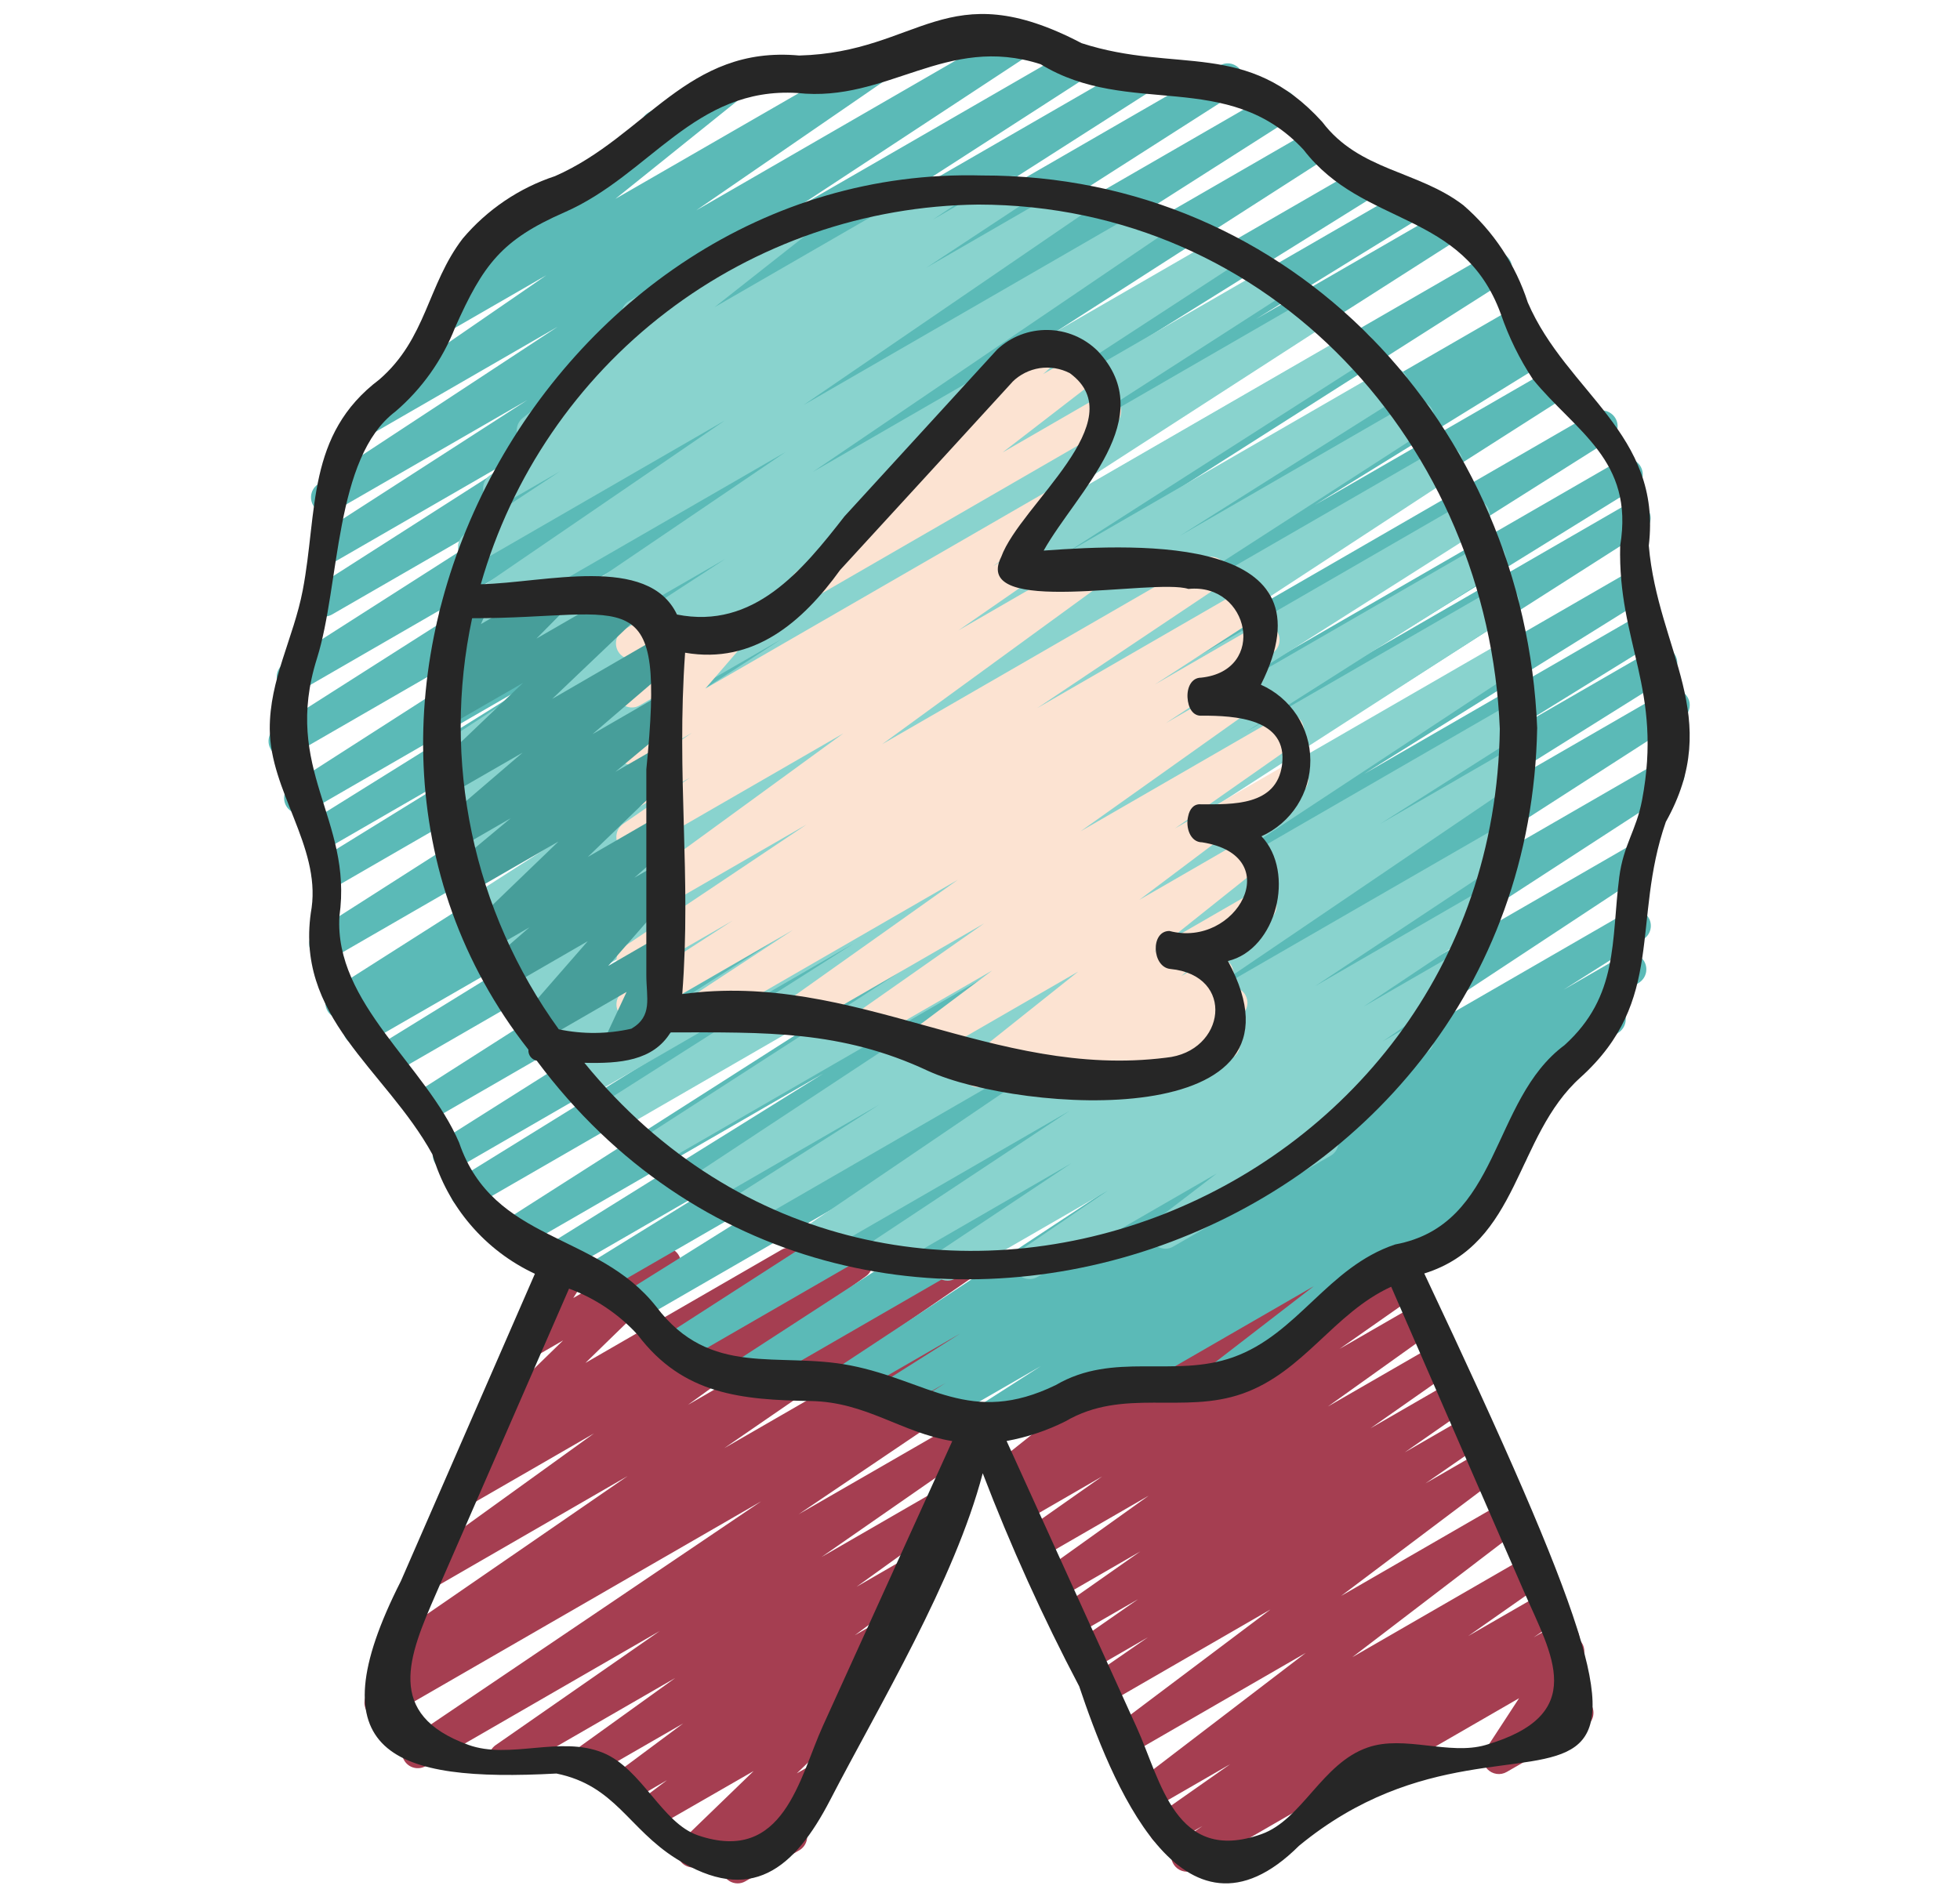 <svg width="33" height="32" viewBox="0 0 33 32" fill="none" xmlns="http://www.w3.org/2000/svg">
    <path d="M23.293 29.876C23.234 29.876 23.177 29.857 23.13 29.821C23.084 29.785 23.05 29.735 23.035 29.679C23.02 29.622 23.024 29.562 23.046 29.508C23.069 29.453 23.108 29.408 23.159 29.379L26.276 27.58C26.327 27.55 26.388 27.538 26.447 27.547C26.506 27.555 26.561 27.584 26.602 27.627C26.644 27.671 26.669 27.727 26.674 27.787C26.68 27.846 26.665 27.906 26.632 27.956L26.068 28.821L26.43 28.612C26.491 28.577 26.564 28.568 26.632 28.586C26.7 28.605 26.758 28.649 26.793 28.71C26.828 28.771 26.838 28.844 26.82 28.912C26.802 28.98 26.758 29.038 26.697 29.074L25.369 29.84C25.317 29.87 25.256 29.882 25.197 29.873C25.138 29.864 25.083 29.836 25.042 29.793C25.001 29.749 24.975 29.693 24.97 29.633C24.964 29.573 24.979 29.514 25.012 29.463L25.576 28.599L23.426 29.84C23.385 29.864 23.339 29.876 23.293 29.876Z" fill="#A53E51"/>
    <path d="M19.984 31.52C19.927 31.52 19.872 31.502 19.826 31.468C19.781 31.434 19.747 31.386 19.73 31.332C19.713 31.278 19.714 31.22 19.733 31.166C19.752 31.112 19.787 31.066 19.834 31.034L20.247 30.75L19.745 31.04C19.685 31.073 19.615 31.083 19.549 31.066C19.483 31.05 19.425 31.009 19.388 30.951C19.352 30.893 19.338 30.824 19.351 30.757C19.364 30.69 19.403 30.63 19.458 30.59L20.713 29.709L19.466 30.429C19.408 30.462 19.339 30.472 19.273 30.457C19.208 30.441 19.151 30.401 19.113 30.345C19.076 30.289 19.061 30.221 19.072 30.154C19.083 30.088 19.118 30.028 19.171 29.987L21.984 27.836L19.056 29.526C18.997 29.559 18.928 29.57 18.862 29.554C18.796 29.538 18.739 29.498 18.701 29.442C18.664 29.385 18.649 29.317 18.661 29.25C18.672 29.183 18.708 29.123 18.762 29.082L21.391 27.104L18.671 28.675C18.611 28.709 18.54 28.72 18.473 28.703C18.406 28.687 18.348 28.645 18.311 28.587C18.274 28.529 18.261 28.458 18.275 28.391C18.289 28.323 18.328 28.264 18.385 28.224L19.327 27.573L18.409 28.103C18.349 28.135 18.28 28.143 18.215 28.127C18.149 28.11 18.093 28.069 18.057 28.012C18.02 27.954 18.007 27.886 18.02 27.82C18.032 27.753 18.069 27.694 18.123 27.654L19.161 26.932L18.144 27.518C18.084 27.552 18.014 27.562 17.948 27.545C17.881 27.529 17.824 27.488 17.787 27.43C17.75 27.372 17.737 27.303 17.75 27.236C17.763 27.169 17.802 27.109 17.857 27.069L19.199 26.127L17.862 26.899C17.803 26.933 17.732 26.944 17.665 26.928C17.598 26.912 17.54 26.871 17.503 26.813C17.466 26.755 17.452 26.685 17.465 26.618C17.479 26.55 17.517 26.49 17.574 26.451L19.34 25.188L17.554 26.219C17.494 26.254 17.424 26.264 17.357 26.248C17.29 26.232 17.232 26.191 17.195 26.133C17.157 26.075 17.144 26.004 17.158 25.937C17.171 25.869 17.21 25.809 17.267 25.77L18.558 24.863L17.275 25.605C17.215 25.64 17.144 25.65 17.077 25.633C17.01 25.616 16.952 25.575 16.915 25.516C16.878 25.458 16.866 25.387 16.88 25.32C16.894 25.252 16.934 25.192 16.991 25.154L17.216 25L17.045 25.099C16.987 25.132 16.918 25.142 16.853 25.127C16.788 25.112 16.73 25.073 16.692 25.017C16.655 24.962 16.639 24.894 16.649 24.828C16.659 24.761 16.694 24.701 16.746 24.659L18.47 23.285L16.689 24.314C16.658 24.333 16.625 24.346 16.589 24.352C16.553 24.358 16.517 24.356 16.482 24.348C16.447 24.339 16.415 24.323 16.386 24.302C16.357 24.28 16.333 24.253 16.315 24.222C16.297 24.191 16.285 24.156 16.281 24.121C16.277 24.085 16.28 24.049 16.29 24.014C16.3 23.98 16.317 23.948 16.339 23.92C16.362 23.892 16.39 23.869 16.422 23.852L21.292 21.04C21.35 21.007 21.419 20.997 21.484 21.012C21.549 21.027 21.606 21.066 21.644 21.122C21.682 21.177 21.697 21.244 21.688 21.31C21.678 21.377 21.644 21.437 21.592 21.479L19.868 22.853L23.01 21.04C23.07 21.005 23.14 20.995 23.207 21.012C23.275 21.028 23.333 21.07 23.369 21.129C23.406 21.187 23.419 21.258 23.405 21.325C23.391 21.393 23.351 21.452 23.294 21.491L23.069 21.645L23.562 21.36C23.622 21.326 23.692 21.317 23.758 21.333C23.825 21.35 23.882 21.391 23.919 21.448C23.956 21.506 23.969 21.576 23.956 21.643C23.943 21.71 23.904 21.769 23.849 21.809L22.554 22.716L23.834 21.978C23.893 21.943 23.964 21.932 24.031 21.948C24.098 21.964 24.156 22.005 24.193 22.063C24.23 22.121 24.244 22.191 24.23 22.259C24.217 22.326 24.179 22.386 24.122 22.426L22.358 23.686L24.133 22.662C24.192 22.628 24.262 22.619 24.328 22.635C24.395 22.651 24.452 22.693 24.489 22.75C24.526 22.808 24.539 22.878 24.526 22.945C24.513 23.012 24.474 23.071 24.419 23.111L23.075 24.053L24.403 23.286C24.463 23.253 24.533 23.244 24.599 23.261C24.665 23.277 24.722 23.319 24.759 23.376C24.795 23.434 24.808 23.503 24.795 23.57C24.782 23.637 24.744 23.696 24.689 23.736L23.652 24.458L24.66 23.876C24.72 23.843 24.79 23.834 24.856 23.851C24.922 23.867 24.979 23.909 25.016 23.966C25.052 24.024 25.065 24.093 25.052 24.16C25.039 24.227 25.001 24.286 24.946 24.326L24 24.981L24.912 24.455C24.971 24.421 25.04 24.411 25.106 24.427C25.172 24.442 25.23 24.483 25.267 24.539C25.305 24.596 25.319 24.664 25.308 24.731C25.296 24.798 25.26 24.858 25.206 24.899L22.58 26.876L25.288 25.313C25.346 25.28 25.415 25.27 25.481 25.286C25.546 25.301 25.604 25.341 25.641 25.397C25.678 25.453 25.693 25.521 25.682 25.588C25.671 25.654 25.636 25.714 25.583 25.756L22.768 27.908L25.685 26.224C25.744 26.191 25.815 26.181 25.881 26.198C25.947 26.214 26.005 26.255 26.041 26.313C26.078 26.371 26.091 26.44 26.078 26.507C26.065 26.574 26.027 26.634 25.971 26.674L24.719 27.552L25.953 26.84C26.012 26.806 26.082 26.797 26.148 26.814C26.215 26.831 26.272 26.873 26.308 26.93C26.344 26.988 26.357 27.058 26.344 27.125C26.331 27.191 26.292 27.251 26.236 27.29L25.822 27.574L26.182 27.367C26.212 27.348 26.246 27.335 26.282 27.329C26.317 27.323 26.354 27.324 26.389 27.333C26.424 27.341 26.456 27.357 26.485 27.379C26.514 27.4 26.538 27.427 26.556 27.459C26.574 27.49 26.585 27.524 26.59 27.56C26.594 27.596 26.591 27.632 26.581 27.666C26.571 27.701 26.554 27.733 26.532 27.761C26.509 27.789 26.481 27.812 26.449 27.828L20.118 31.483C20.077 31.507 20.031 31.52 19.984 31.52Z" fill="#A53E51"/>
    <path d="M12.42 31.717C12.368 31.717 12.318 31.702 12.274 31.674C12.231 31.645 12.197 31.605 12.176 31.558C12.155 31.511 12.148 31.458 12.156 31.407C12.165 31.356 12.188 31.309 12.223 31.27L12.419 31.057L11.805 31.412C11.748 31.445 11.681 31.457 11.617 31.444C11.553 31.431 11.495 31.396 11.456 31.343C11.416 31.291 11.397 31.226 11.403 31.161C11.408 31.096 11.437 31.035 11.485 30.989L12.689 29.825L11.114 30.731C11.056 30.765 10.986 30.775 10.92 30.759C10.854 30.744 10.797 30.703 10.759 30.647C10.722 30.591 10.708 30.522 10.719 30.455C10.73 30.388 10.767 30.328 10.82 30.288L11.23 29.979L10.679 30.299C10.62 30.333 10.55 30.343 10.483 30.328C10.417 30.312 10.359 30.272 10.322 30.215C10.284 30.158 10.27 30.089 10.282 30.022C10.294 29.954 10.331 29.894 10.386 29.854L11.503 29.023L10.058 29.856C9.999 29.889 9.93 29.898 9.864 29.882C9.798 29.866 9.741 29.825 9.704 29.768C9.667 29.711 9.654 29.642 9.666 29.576C9.678 29.509 9.715 29.449 9.769 29.409L11.369 28.258L8.628 29.84C8.569 29.873 8.499 29.883 8.432 29.866C8.366 29.849 8.309 29.808 8.273 29.75C8.236 29.693 8.223 29.623 8.236 29.556C8.249 29.489 8.287 29.43 8.343 29.39L11.108 27.467L7.167 29.742C7.107 29.776 7.036 29.786 6.969 29.769C6.903 29.753 6.845 29.71 6.809 29.652C6.772 29.594 6.76 29.524 6.774 29.456C6.788 29.389 6.827 29.33 6.884 29.291L12.816 25.283L6.531 28.91C6.471 28.943 6.4 28.952 6.334 28.934C6.267 28.916 6.21 28.873 6.175 28.814C6.139 28.755 6.128 28.685 6.143 28.618C6.158 28.551 6.198 28.492 6.256 28.454L6.697 28.175L6.655 28.199C6.595 28.233 6.524 28.243 6.458 28.226C6.391 28.209 6.333 28.168 6.297 28.11C6.26 28.052 6.247 27.982 6.261 27.914C6.275 27.847 6.314 27.787 6.37 27.748L10.568 24.857L7.286 26.753C7.226 26.786 7.157 26.795 7.091 26.779C7.025 26.762 6.968 26.722 6.931 26.665C6.894 26.608 6.881 26.539 6.893 26.472C6.905 26.405 6.942 26.346 6.997 26.306L10 24.14L7.895 25.355C7.835 25.388 7.765 25.397 7.699 25.38C7.633 25.364 7.576 25.322 7.539 25.265C7.503 25.207 7.49 25.138 7.503 25.071C7.516 25.004 7.554 24.945 7.609 24.905L8.167 24.517C8.122 24.52 8.076 24.512 8.035 24.493C7.994 24.475 7.957 24.446 7.929 24.411C7.89 24.359 7.871 24.294 7.876 24.23C7.881 24.165 7.909 24.104 7.955 24.059L9.481 22.573L8.981 22.862C8.929 22.892 8.869 22.903 8.81 22.895C8.751 22.887 8.696 22.859 8.655 22.816C8.613 22.773 8.588 22.717 8.582 22.658C8.576 22.599 8.59 22.539 8.622 22.488L9.148 21.658C9.136 21.645 9.126 21.631 9.118 21.616C9.082 21.554 9.073 21.482 9.091 21.413C9.11 21.345 9.154 21.287 9.215 21.252L9.572 21.045C9.624 21.016 9.684 21.004 9.743 21.012C9.802 21.02 9.856 21.048 9.897 21.091C9.939 21.134 9.965 21.19 9.971 21.249C9.977 21.308 9.963 21.368 9.931 21.419L9.652 21.859L11.063 21.044C11.12 21.011 11.186 21 11.25 21.013C11.314 21.026 11.371 21.061 11.41 21.113C11.45 21.165 11.469 21.23 11.464 21.295C11.459 21.36 11.43 21.421 11.383 21.466L9.857 22.952L13.164 21.043C13.223 21.01 13.293 21.001 13.36 21.017C13.425 21.034 13.483 21.076 13.519 21.133C13.556 21.191 13.569 21.26 13.556 21.327C13.543 21.394 13.505 21.453 13.449 21.493L13.129 21.715L14.295 21.042C14.354 21.009 14.423 21 14.489 21.016C14.555 21.032 14.612 21.073 14.649 21.13C14.686 21.187 14.7 21.256 14.687 21.322C14.675 21.389 14.638 21.449 14.584 21.489L11.581 23.659L16.11 21.045C16.17 21.011 16.24 21.002 16.307 21.018C16.374 21.035 16.431 21.076 16.468 21.135C16.505 21.193 16.517 21.263 16.504 21.33C16.49 21.397 16.451 21.457 16.394 21.496L12.194 24.388L17.987 21.044C18.047 21.008 18.12 20.997 18.189 21.014C18.257 21.031 18.317 21.074 18.353 21.135C18.39 21.195 18.401 21.268 18.384 21.337C18.367 21.405 18.323 21.464 18.263 21.501L17.836 21.77L19.096 21.043C19.155 21.009 19.226 21 19.293 21.016C19.36 21.033 19.417 21.075 19.454 21.133C19.49 21.192 19.503 21.262 19.489 21.329C19.475 21.397 19.435 21.456 19.378 21.495L13.446 25.501L16.314 23.848C16.374 23.814 16.444 23.805 16.51 23.822C16.576 23.838 16.633 23.88 16.67 23.937C16.706 23.995 16.719 24.064 16.706 24.131C16.693 24.198 16.655 24.257 16.6 24.297L13.833 26.22L15.733 25.123C15.792 25.088 15.863 25.078 15.929 25.094C15.996 25.11 16.054 25.151 16.091 25.209C16.128 25.266 16.142 25.336 16.129 25.403C16.116 25.47 16.078 25.53 16.022 25.57L14.422 26.722L15.216 26.263C15.275 26.229 15.345 26.218 15.411 26.234C15.478 26.249 15.536 26.29 15.573 26.347C15.611 26.404 15.625 26.473 15.613 26.54C15.601 26.607 15.564 26.667 15.509 26.708L14.392 27.539L14.724 27.347C14.783 27.313 14.852 27.303 14.918 27.319C14.984 27.334 15.041 27.374 15.079 27.431C15.116 27.487 15.131 27.556 15.12 27.623C15.108 27.689 15.072 27.749 15.018 27.79L14.42 28.242C14.464 28.239 14.508 28.247 14.548 28.265C14.588 28.284 14.622 28.313 14.648 28.348C14.687 28.4 14.706 28.465 14.701 28.53C14.696 28.595 14.667 28.655 14.62 28.701L13.416 29.864L13.639 29.736C13.694 29.705 13.759 29.694 13.821 29.706C13.883 29.718 13.939 29.751 13.979 29.801C14.018 29.85 14.039 29.912 14.038 29.975C14.036 30.038 14.012 30.099 13.969 30.146L13.463 30.702C13.501 30.725 13.532 30.757 13.554 30.796C13.59 30.857 13.599 30.93 13.581 30.998C13.563 31.066 13.518 31.125 13.457 31.16L12.553 31.68C12.513 31.704 12.467 31.717 12.42 31.717Z" fill="#A53E51"/>
    <path d="M16.494 24.251C16.436 24.251 16.38 24.232 16.334 24.198C16.288 24.163 16.254 24.114 16.238 24.059C16.222 24.004 16.224 23.945 16.244 23.891C16.264 23.837 16.302 23.791 16.35 23.759L17.523 23.007L15.716 24.049C15.656 24.083 15.584 24.092 15.517 24.074C15.45 24.056 15.393 24.013 15.357 23.954C15.322 23.895 15.31 23.824 15.326 23.756C15.341 23.689 15.383 23.63 15.441 23.593L15.921 23.29L15.108 23.758C15.079 23.776 15.045 23.789 15.011 23.794C14.976 23.799 14.941 23.798 14.907 23.789C14.873 23.781 14.841 23.766 14.812 23.745C14.784 23.724 14.76 23.698 14.742 23.668C14.724 23.638 14.712 23.605 14.707 23.57C14.701 23.536 14.703 23.5 14.711 23.466C14.72 23.432 14.735 23.4 14.755 23.372C14.776 23.344 14.802 23.32 14.832 23.302L16.166 22.458L14.34 23.513C14.28 23.547 14.209 23.556 14.143 23.538C14.076 23.521 14.019 23.479 13.983 23.42C13.947 23.362 13.935 23.292 13.949 23.225C13.963 23.157 14.003 23.098 14.06 23.06L19.873 19.227L12.557 23.451C12.497 23.485 12.426 23.494 12.36 23.476C12.293 23.459 12.236 23.416 12.2 23.358C12.164 23.299 12.152 23.229 12.166 23.161C12.181 23.094 12.221 23.035 12.279 22.997L19.408 18.367L11.498 22.933C11.438 22.966 11.367 22.975 11.301 22.957C11.234 22.94 11.177 22.897 11.142 22.838C11.106 22.78 11.094 22.71 11.109 22.643C11.124 22.576 11.164 22.517 11.22 22.478L18.793 17.6L10.816 22.207C10.756 22.242 10.684 22.252 10.616 22.235C10.549 22.217 10.491 22.174 10.454 22.114C10.418 22.054 10.407 21.982 10.424 21.914C10.44 21.846 10.482 21.788 10.542 21.75L15.016 18.952L10.196 21.735C10.135 21.769 10.064 21.778 9.997 21.76C9.929 21.742 9.872 21.699 9.836 21.639C9.801 21.58 9.79 21.509 9.806 21.441C9.822 21.373 9.864 21.314 9.922 21.277L12.322 19.794L9.461 21.447C9.401 21.482 9.329 21.492 9.261 21.474C9.193 21.456 9.135 21.413 9.099 21.353C9.063 21.293 9.052 21.222 9.069 21.154C9.085 21.086 9.127 21.027 9.186 20.99L13.86 18.08L8.687 21.067C8.626 21.1 8.555 21.109 8.489 21.092C8.422 21.074 8.365 21.031 8.329 20.972C8.293 20.913 8.281 20.843 8.296 20.775C8.312 20.708 8.352 20.649 8.41 20.611L17.291 14.942L7.978 20.316C7.918 20.349 7.847 20.357 7.781 20.339C7.714 20.321 7.658 20.278 7.622 20.218C7.587 20.159 7.576 20.089 7.591 20.022C7.607 19.955 7.648 19.896 7.705 19.859L12.399 16.956L7.689 19.676C7.629 19.712 7.556 19.723 7.488 19.706C7.419 19.689 7.36 19.646 7.323 19.585C7.287 19.525 7.276 19.452 7.293 19.384C7.31 19.315 7.353 19.256 7.414 19.219L15.503 14.109L7.331 18.827C7.27 18.863 7.198 18.875 7.129 18.858C7.06 18.841 7.001 18.797 6.965 18.737C6.928 18.677 6.917 18.604 6.933 18.535C6.95 18.467 6.994 18.407 7.054 18.371L15.961 12.686L6.638 18.067C6.578 18.098 6.508 18.104 6.443 18.085C6.379 18.066 6.323 18.023 6.289 17.965C6.254 17.907 6.243 17.838 6.258 17.772C6.272 17.706 6.311 17.648 6.367 17.61L10.172 15.263L6.153 17.579C6.093 17.606 6.025 17.61 5.962 17.59C5.899 17.57 5.846 17.527 5.813 17.47C5.78 17.413 5.769 17.345 5.783 17.281C5.796 17.216 5.833 17.159 5.887 17.12L5.993 17.055L5.877 17.122C5.817 17.156 5.745 17.166 5.678 17.148C5.611 17.131 5.553 17.088 5.517 17.028C5.481 16.969 5.469 16.898 5.485 16.83C5.501 16.762 5.542 16.703 5.601 16.666L14.61 10.933L5.611 16.128C5.581 16.146 5.548 16.158 5.513 16.163C5.478 16.169 5.443 16.167 5.409 16.159C5.375 16.15 5.343 16.136 5.315 16.115C5.286 16.094 5.262 16.068 5.244 16.038C5.226 16.008 5.214 15.975 5.209 15.94C5.203 15.906 5.205 15.87 5.213 15.836C5.221 15.802 5.236 15.77 5.257 15.742C5.278 15.714 5.304 15.69 5.334 15.671L14.335 9.92L5.642 14.941C5.581 14.975 5.51 14.984 5.443 14.966C5.375 14.948 5.318 14.905 5.282 14.845C5.246 14.786 5.235 14.714 5.252 14.647C5.268 14.579 5.31 14.52 5.368 14.483L8.22 12.723L5.49 14.3C5.43 14.333 5.359 14.342 5.292 14.324C5.226 14.306 5.169 14.262 5.133 14.203C5.098 14.144 5.086 14.073 5.102 14.006C5.117 13.939 5.158 13.88 5.216 13.843L9.396 11.238L5.189 13.667C5.129 13.704 5.056 13.715 4.987 13.699C4.919 13.682 4.859 13.639 4.822 13.578C4.786 13.518 4.774 13.445 4.791 13.377C4.808 13.308 4.851 13.249 4.911 13.212L12.534 8.32L4.927 12.71C4.866 12.747 4.794 12.758 4.725 12.742C4.656 12.725 4.597 12.681 4.56 12.621C4.524 12.56 4.512 12.488 4.529 12.419C4.546 12.35 4.589 12.291 4.65 12.254L11.167 8.103L5.065 11.627C5.004 11.663 4.932 11.675 4.863 11.658C4.794 11.641 4.735 11.598 4.698 11.537C4.661 11.477 4.65 11.404 4.667 11.335C4.684 11.267 4.727 11.207 4.787 11.171L10.572 7.474L5.593 10.347C5.532 10.382 5.461 10.392 5.393 10.375C5.325 10.358 5.267 10.315 5.23 10.255C5.194 10.195 5.182 10.124 5.198 10.056C5.214 9.988 5.256 9.929 5.315 9.891L9.243 7.379L5.634 9.462C5.574 9.497 5.503 9.506 5.436 9.489C5.369 9.472 5.311 9.429 5.275 9.37C5.239 9.31 5.227 9.24 5.242 9.172C5.258 9.104 5.299 9.045 5.357 9.007L8.877 6.738L5.64 8.604C5.58 8.64 5.508 8.651 5.44 8.635C5.372 8.618 5.313 8.575 5.276 8.515C5.239 8.456 5.228 8.384 5.243 8.316C5.259 8.247 5.301 8.188 5.36 8.15L9.389 5.503L6.216 7.335C6.156 7.371 6.085 7.382 6.017 7.365C5.95 7.349 5.891 7.307 5.854 7.248C5.817 7.19 5.805 7.119 5.819 7.051C5.833 6.983 5.873 6.924 5.931 6.885L9.199 4.635L7.613 5.55C7.555 5.584 7.486 5.595 7.42 5.581C7.354 5.566 7.296 5.527 7.258 5.471C7.219 5.415 7.204 5.347 7.214 5.28C7.224 5.213 7.259 5.153 7.312 5.111L10.836 2.281C10.831 2.274 10.826 2.267 10.822 2.259C10.787 2.197 10.777 2.125 10.796 2.056C10.814 1.988 10.858 1.93 10.92 1.894L12.354 1.067C12.412 1.033 12.481 1.023 12.546 1.037C12.612 1.052 12.669 1.091 12.707 1.147C12.745 1.202 12.761 1.27 12.751 1.337C12.741 1.403 12.707 1.464 12.654 1.506L10.361 3.349L14.707 0.843C14.767 0.809 14.837 0.8 14.904 0.816C14.97 0.833 15.027 0.874 15.064 0.932C15.101 0.99 15.114 1.06 15.1 1.127C15.087 1.194 15.048 1.253 14.992 1.293L11.723 3.542L17.116 0.427C17.176 0.391 17.247 0.38 17.316 0.396C17.384 0.413 17.443 0.456 17.479 0.515C17.516 0.575 17.528 0.647 17.512 0.715C17.497 0.784 17.455 0.843 17.395 0.881L13.368 3.529L18.027 0.839C18.087 0.802 18.16 0.791 18.229 0.807C18.297 0.824 18.357 0.867 18.394 0.928C18.43 0.988 18.442 1.061 18.425 1.129C18.409 1.198 18.365 1.258 18.305 1.294L14.785 3.564L19.129 1.058C19.19 1.024 19.261 1.015 19.327 1.032C19.394 1.05 19.451 1.093 19.487 1.152C19.523 1.211 19.535 1.281 19.52 1.349C19.505 1.416 19.464 1.475 19.406 1.513L15.48 4.022L20.535 1.104C20.595 1.069 20.667 1.058 20.735 1.075C20.802 1.093 20.861 1.136 20.897 1.195C20.934 1.255 20.945 1.327 20.929 1.395C20.913 1.463 20.871 1.522 20.812 1.559L15.024 5.259L21.442 1.554C21.503 1.519 21.574 1.51 21.642 1.527C21.709 1.544 21.767 1.587 21.803 1.647C21.839 1.706 21.85 1.778 21.834 1.845C21.819 1.913 21.777 1.972 21.719 2.01L15.207 6.159L22.07 2.197C22.13 2.16 22.203 2.149 22.271 2.166C22.34 2.182 22.399 2.226 22.436 2.286C22.473 2.347 22.485 2.419 22.468 2.488C22.451 2.557 22.408 2.616 22.348 2.653L14.726 7.545L22.875 2.84C22.936 2.805 23.008 2.795 23.076 2.813C23.143 2.83 23.201 2.874 23.237 2.934C23.273 2.994 23.284 3.065 23.268 3.133C23.252 3.201 23.209 3.26 23.15 3.297L18.971 5.901L23.733 3.152C23.793 3.119 23.864 3.111 23.93 3.129C23.997 3.147 24.053 3.191 24.089 3.25C24.124 3.309 24.135 3.379 24.119 3.446C24.104 3.513 24.063 3.572 24.006 3.61L21.149 5.372L24.372 3.511C24.433 3.475 24.505 3.464 24.574 3.48C24.642 3.497 24.702 3.541 24.738 3.601C24.775 3.662 24.786 3.734 24.77 3.803C24.753 3.872 24.709 3.931 24.649 3.967L15.647 9.716L25.059 4.283C25.12 4.248 25.191 4.239 25.259 4.256C25.326 4.273 25.384 4.317 25.42 4.376C25.456 4.435 25.467 4.507 25.451 4.574C25.436 4.642 25.394 4.701 25.336 4.739L16.322 10.474L25.428 5.217C25.489 5.182 25.561 5.173 25.628 5.191C25.696 5.209 25.754 5.253 25.789 5.313C25.825 5.373 25.836 5.445 25.819 5.513C25.802 5.58 25.759 5.639 25.7 5.676L25.587 5.745L25.665 5.7C25.725 5.667 25.796 5.659 25.863 5.677C25.929 5.695 25.986 5.738 26.021 5.797C26.056 5.857 26.067 5.927 26.052 5.994C26.036 6.061 25.995 6.12 25.938 6.157L22.138 8.504L26.084 6.227C26.145 6.194 26.215 6.186 26.281 6.204C26.347 6.222 26.404 6.264 26.44 6.323C26.475 6.381 26.487 6.451 26.472 6.518C26.457 6.585 26.418 6.644 26.361 6.682L17.456 12.364L26.838 6.946C26.898 6.912 26.97 6.903 27.037 6.921C27.104 6.939 27.161 6.982 27.197 7.041C27.233 7.1 27.244 7.171 27.228 7.239C27.213 7.306 27.172 7.365 27.113 7.403L19.022 12.514L27.265 7.756C27.325 7.723 27.396 7.715 27.462 7.733C27.529 7.751 27.586 7.794 27.621 7.853C27.656 7.913 27.667 7.983 27.652 8.05C27.636 8.117 27.596 8.176 27.538 8.213L22.838 11.122L27.391 8.493C27.452 8.458 27.523 8.449 27.59 8.466C27.658 8.484 27.715 8.527 27.752 8.586C27.788 8.646 27.799 8.717 27.783 8.785C27.768 8.852 27.726 8.911 27.668 8.949L18.79 14.616L27.371 9.662C27.431 9.629 27.502 9.62 27.569 9.638C27.636 9.656 27.693 9.699 27.728 9.758C27.764 9.817 27.775 9.888 27.759 9.955C27.744 10.023 27.703 10.081 27.645 10.119L22.971 13.031L27.564 10.379C27.625 10.345 27.697 10.335 27.764 10.353C27.831 10.371 27.889 10.415 27.924 10.474C27.96 10.534 27.971 10.605 27.955 10.673C27.939 10.74 27.897 10.799 27.838 10.836L25.438 12.32L27.845 10.93C27.905 10.897 27.977 10.888 28.043 10.906C28.11 10.924 28.167 10.967 28.202 11.027C28.238 11.086 28.249 11.156 28.233 11.224C28.218 11.291 28.177 11.35 28.119 11.387L23.647 14.187L28.051 11.644C28.111 11.609 28.182 11.6 28.25 11.617C28.317 11.635 28.374 11.677 28.41 11.736C28.447 11.796 28.458 11.867 28.443 11.934C28.428 12.002 28.387 12.061 28.329 12.099L20.751 16.976L27.967 12.81C28.027 12.776 28.098 12.767 28.164 12.784C28.231 12.802 28.288 12.844 28.324 12.903C28.36 12.962 28.372 13.032 28.357 13.099C28.343 13.167 28.302 13.226 28.245 13.264L21.117 17.893L27.391 14.271C27.451 14.237 27.521 14.228 27.588 14.245C27.654 14.263 27.712 14.305 27.748 14.364C27.784 14.422 27.796 14.492 27.782 14.559C27.767 14.627 27.727 14.686 27.671 14.724L21.862 18.555L27.39 15.363C27.451 15.326 27.523 15.315 27.592 15.332C27.661 15.349 27.72 15.392 27.756 15.453C27.793 15.513 27.804 15.586 27.787 15.655C27.77 15.723 27.727 15.783 27.666 15.819L26.324 16.668L27.327 16.089C27.387 16.057 27.457 16.049 27.523 16.067C27.589 16.085 27.645 16.128 27.681 16.186C27.716 16.245 27.727 16.315 27.713 16.381C27.698 16.448 27.658 16.507 27.602 16.545L27.022 16.912C27.084 16.892 27.15 16.895 27.21 16.92C27.27 16.945 27.318 16.992 27.346 17.05C27.374 17.108 27.38 17.175 27.362 17.237C27.345 17.3 27.305 17.354 27.251 17.389L25.749 18.354C25.809 18.345 25.87 18.357 25.922 18.387C25.975 18.418 26.015 18.465 26.037 18.522C26.059 18.578 26.061 18.64 26.043 18.698C26.024 18.756 25.987 18.806 25.937 18.84L25.453 19.162C25.508 19.162 25.562 19.18 25.607 19.212C25.652 19.245 25.686 19.29 25.704 19.343C25.722 19.395 25.723 19.452 25.707 19.505C25.691 19.558 25.659 19.605 25.615 19.64L22.184 22.285C22.215 22.346 22.222 22.416 22.203 22.482C22.184 22.548 22.14 22.604 22.081 22.638L20.647 23.467C20.588 23.499 20.52 23.509 20.454 23.493C20.389 23.478 20.332 23.438 20.295 23.383C20.258 23.327 20.243 23.259 20.253 23.193C20.263 23.127 20.298 23.067 20.351 23.025L22.12 21.66L18.905 23.516C18.845 23.552 18.774 23.563 18.706 23.546C18.638 23.529 18.579 23.487 18.543 23.428C18.506 23.369 18.494 23.297 18.509 23.229C18.524 23.161 18.565 23.102 18.624 23.064L18.64 23.053L16.628 24.213C16.587 24.237 16.541 24.25 16.494 24.251Z" fill="#5BBAB7"/>
    <path d="M15.954 21.567C15.897 21.567 15.841 21.549 15.795 21.515C15.749 21.48 15.716 21.433 15.699 21.378C15.682 21.323 15.684 21.264 15.703 21.21C15.722 21.156 15.758 21.11 15.806 21.078L18.038 19.59L14.929 21.387C14.899 21.405 14.866 21.418 14.832 21.423C14.797 21.429 14.762 21.428 14.728 21.42C14.694 21.412 14.662 21.397 14.633 21.377C14.605 21.356 14.581 21.33 14.562 21.3C14.544 21.271 14.531 21.238 14.526 21.203C14.52 21.169 14.521 21.133 14.529 21.099C14.537 21.065 14.552 21.033 14.572 21.004C14.593 20.976 14.618 20.952 14.648 20.933L18.005 18.709L13.847 21.109C13.787 21.143 13.717 21.153 13.65 21.137C13.583 21.12 13.525 21.078 13.488 21.02C13.451 20.961 13.439 20.891 13.453 20.823C13.467 20.755 13.507 20.696 13.565 20.657L19.294 16.768L12.631 20.616C12.57 20.648 12.5 20.656 12.434 20.638C12.368 20.62 12.311 20.578 12.276 20.519C12.24 20.461 12.228 20.391 12.243 20.324C12.258 20.257 12.298 20.198 12.354 20.16L14.808 18.6L11.959 20.245C11.899 20.279 11.828 20.288 11.761 20.271C11.695 20.253 11.638 20.211 11.602 20.153C11.566 20.094 11.553 20.024 11.568 19.957C11.582 19.89 11.622 19.831 11.679 19.792L17.843 15.725L11.07 19.635C11.01 19.668 10.94 19.676 10.874 19.658C10.808 19.641 10.751 19.598 10.715 19.54C10.68 19.482 10.668 19.412 10.682 19.345C10.696 19.278 10.736 19.219 10.792 19.181L16.098 15.756L10.395 19.049C10.366 19.067 10.332 19.079 10.298 19.085C10.263 19.09 10.228 19.088 10.194 19.08C10.16 19.072 10.128 19.057 10.099 19.036C10.071 19.015 10.047 18.989 10.029 18.959C10.011 18.93 9.999 18.896 9.993 18.862C9.988 18.827 9.99 18.792 9.998 18.758C10.006 18.724 10.021 18.692 10.042 18.663C10.063 18.635 10.089 18.611 10.119 18.593L14.371 15.89L9.857 18.497C9.797 18.533 9.724 18.544 9.656 18.528C9.587 18.511 9.528 18.467 9.491 18.407C9.454 18.346 9.443 18.274 9.46 18.205C9.477 18.137 9.52 18.077 9.581 18.041L14.064 15.191L9.375 17.899C9.315 17.933 9.244 17.943 9.177 17.926C9.11 17.909 9.053 17.866 9.016 17.807C8.98 17.748 8.968 17.678 8.983 17.61C8.998 17.543 9.038 17.484 9.096 17.445L16.198 12.8L8.816 17.061C8.756 17.095 8.685 17.104 8.619 17.087C8.552 17.069 8.495 17.027 8.459 16.968C8.423 16.909 8.411 16.839 8.426 16.771C8.44 16.704 8.481 16.645 8.538 16.607L14.751 12.594L8.405 16.258C8.344 16.292 8.273 16.301 8.206 16.283C8.139 16.266 8.082 16.223 8.046 16.163C8.01 16.104 7.999 16.033 8.014 15.966C8.03 15.898 8.071 15.839 8.129 15.802L11.842 13.459L8.131 15.601C8.071 15.636 7.999 15.647 7.931 15.63C7.864 15.613 7.805 15.569 7.769 15.51C7.732 15.45 7.721 15.378 7.737 15.31C7.753 15.242 7.795 15.183 7.854 15.146L12.962 11.875L7.885 14.808C7.824 14.845 7.752 14.856 7.683 14.84C7.614 14.823 7.555 14.78 7.518 14.72C7.481 14.659 7.469 14.587 7.486 14.518C7.503 14.449 7.546 14.39 7.606 14.353L13.16 10.762L7.696 13.914C7.635 13.95 7.564 13.96 7.496 13.943C7.428 13.925 7.37 13.883 7.333 13.823C7.297 13.763 7.285 13.691 7.301 13.623C7.317 13.555 7.359 13.496 7.418 13.459L11.992 10.517L7.6 13.053C7.54 13.087 7.469 13.096 7.402 13.079C7.336 13.061 7.278 13.019 7.242 12.96C7.206 12.901 7.194 12.831 7.209 12.764C7.224 12.696 7.264 12.637 7.321 12.599L12.214 9.411L7.595 12.078C7.535 12.113 7.464 12.124 7.396 12.108C7.329 12.091 7.27 12.049 7.233 11.99C7.196 11.931 7.184 11.86 7.198 11.792C7.213 11.724 7.254 11.665 7.312 11.626L13.227 7.612L7.75 10.773C7.69 10.808 7.619 10.818 7.552 10.802C7.485 10.785 7.427 10.743 7.39 10.685C7.353 10.626 7.341 10.556 7.355 10.488C7.369 10.42 7.409 10.361 7.466 10.322L12.203 7.082L8.111 9.445C8.051 9.48 7.979 9.49 7.912 9.473C7.845 9.456 7.787 9.414 7.75 9.355C7.714 9.296 7.702 9.225 7.716 9.157C7.731 9.089 7.772 9.03 7.83 8.992L9.425 7.94L8.534 8.454C8.474 8.489 8.403 8.499 8.336 8.482C8.268 8.465 8.21 8.423 8.174 8.364C8.137 8.305 8.125 8.234 8.14 8.166C8.155 8.099 8.196 8.039 8.254 8.001L8.985 7.516C8.939 7.517 8.893 7.507 8.852 7.487C8.81 7.467 8.774 7.437 8.747 7.399C8.709 7.344 8.693 7.276 8.703 7.209C8.713 7.143 8.748 7.082 8.8 7.04L10.675 5.562C10.621 5.551 10.572 5.525 10.534 5.485C10.496 5.446 10.471 5.396 10.462 5.342C10.454 5.288 10.462 5.232 10.486 5.183C10.51 5.134 10.548 5.093 10.596 5.067L13.247 3.54C13.305 3.505 13.374 3.495 13.441 3.509C13.507 3.524 13.565 3.564 13.602 3.62C13.641 3.676 13.656 3.745 13.645 3.811C13.634 3.878 13.599 3.939 13.545 3.98L12.031 5.173L15.787 3.005C15.847 2.97 15.918 2.96 15.986 2.977C16.053 2.994 16.111 3.036 16.147 3.095C16.184 3.154 16.196 3.225 16.181 3.293C16.166 3.361 16.125 3.42 16.067 3.458L15.706 3.699L16.911 3.002C16.971 2.965 17.044 2.953 17.113 2.969C17.182 2.986 17.241 3.029 17.278 3.089C17.316 3.149 17.327 3.221 17.311 3.29C17.295 3.359 17.252 3.419 17.192 3.456L15.597 4.508L17.982 3.13C18.042 3.096 18.112 3.086 18.179 3.103C18.246 3.12 18.303 3.161 18.34 3.219C18.377 3.277 18.39 3.348 18.376 3.415C18.362 3.482 18.323 3.542 18.266 3.581L13.528 6.822L19.318 3.479C19.377 3.444 19.449 3.433 19.516 3.45C19.584 3.466 19.642 3.508 19.679 3.567C19.716 3.626 19.729 3.697 19.714 3.765C19.7 3.833 19.659 3.893 19.601 3.931L13.686 7.947L20.523 4C20.584 3.966 20.654 3.957 20.721 3.975C20.788 3.992 20.845 4.035 20.881 4.093C20.917 4.152 20.929 4.223 20.914 4.29C20.899 4.357 20.859 4.416 20.802 4.454L15.91 7.642L21.363 4.495C21.424 4.461 21.495 4.452 21.562 4.469C21.629 4.486 21.687 4.529 21.723 4.588C21.759 4.647 21.771 4.718 21.756 4.786C21.74 4.853 21.699 4.912 21.641 4.95L17.064 7.895L22.06 5.01C22.12 4.976 22.191 4.966 22.259 4.984C22.326 5.001 22.383 5.044 22.419 5.103C22.456 5.162 22.467 5.233 22.452 5.301C22.437 5.368 22.396 5.427 22.338 5.465L16.788 9.049L22.74 5.612C22.8 5.576 22.872 5.566 22.94 5.583C23.008 5.6 23.066 5.643 23.103 5.703C23.139 5.763 23.15 5.835 23.134 5.903C23.119 5.971 23.076 6.03 23.017 6.067L17.906 9.34L23.3 6.226C23.361 6.189 23.434 6.178 23.502 6.195C23.571 6.212 23.63 6.255 23.667 6.316C23.703 6.377 23.714 6.449 23.697 6.518C23.68 6.586 23.637 6.646 23.576 6.682L19.866 9.023L23.736 6.789C23.797 6.752 23.869 6.74 23.938 6.757C24.007 6.774 24.066 6.817 24.103 6.877C24.14 6.938 24.151 7.01 24.135 7.079C24.118 7.148 24.075 7.207 24.015 7.244L17.8 11.258L24.225 7.549C24.285 7.515 24.356 7.505 24.423 7.522C24.49 7.539 24.548 7.582 24.584 7.641C24.62 7.7 24.632 7.77 24.618 7.838C24.603 7.905 24.562 7.964 24.505 8.003L17.407 12.648L24.679 8.449C24.709 8.43 24.742 8.418 24.777 8.413C24.812 8.408 24.847 8.409 24.881 8.417C24.915 8.426 24.947 8.441 24.975 8.461C25.003 8.482 25.027 8.508 25.046 8.538C25.064 8.568 25.076 8.601 25.081 8.636C25.087 8.671 25.085 8.706 25.077 8.74C25.068 8.774 25.053 8.806 25.033 8.834C25.012 8.862 24.986 8.886 24.956 8.905L20.473 11.753L24.953 9.167C25.013 9.132 25.085 9.123 25.152 9.14C25.219 9.158 25.277 9.201 25.313 9.26C25.349 9.32 25.361 9.391 25.345 9.459C25.329 9.526 25.288 9.585 25.229 9.623L20.97 12.33L25.167 9.907C25.227 9.87 25.3 9.858 25.369 9.875C25.438 9.891 25.497 9.935 25.534 9.995C25.571 10.055 25.582 10.128 25.566 10.197C25.549 10.265 25.506 10.325 25.446 10.362L20.14 13.785L25.332 10.788C25.392 10.752 25.464 10.741 25.532 10.757C25.6 10.774 25.659 10.817 25.696 10.877C25.733 10.936 25.745 11.008 25.729 11.076C25.713 11.145 25.671 11.204 25.612 11.242L19.445 15.307L25.413 11.861C25.473 11.827 25.544 11.817 25.612 11.835C25.679 11.852 25.737 11.895 25.773 11.955C25.809 12.014 25.82 12.085 25.805 12.153C25.789 12.221 25.747 12.28 25.689 12.317L23.239 13.874L25.396 12.628C25.456 12.594 25.527 12.585 25.594 12.601C25.66 12.618 25.718 12.66 25.755 12.719C25.791 12.777 25.804 12.847 25.79 12.914C25.776 12.982 25.736 13.041 25.679 13.08L19.947 16.97L25.216 13.93C25.276 13.895 25.347 13.885 25.414 13.902C25.482 13.919 25.54 13.961 25.576 14.021C25.613 14.079 25.625 14.15 25.61 14.218C25.595 14.286 25.554 14.345 25.496 14.383L22.142 16.607L24.915 15.004C24.975 14.966 25.047 14.954 25.116 14.971C25.185 14.987 25.245 15.03 25.282 15.09C25.32 15.15 25.332 15.222 25.316 15.291C25.299 15.36 25.257 15.42 25.197 15.457L22.961 16.95L24.464 16.083C24.523 16.048 24.594 16.038 24.661 16.054C24.729 16.071 24.787 16.113 24.823 16.171C24.86 16.23 24.873 16.3 24.859 16.368C24.844 16.436 24.805 16.495 24.747 16.534L23.279 17.538L23.748 17.267C23.807 17.234 23.876 17.224 23.941 17.24C24.007 17.255 24.064 17.295 24.101 17.351C24.138 17.407 24.153 17.475 24.143 17.541C24.132 17.607 24.097 17.667 24.044 17.709L22.375 18.987C22.42 19.006 22.46 19.038 22.488 19.078C22.517 19.119 22.534 19.166 22.537 19.216C22.54 19.265 22.529 19.314 22.505 19.358C22.482 19.402 22.447 19.438 22.404 19.463L19.753 20.993C19.695 21.027 19.626 21.037 19.56 21.021C19.494 21.006 19.436 20.966 19.399 20.91C19.361 20.854 19.346 20.786 19.357 20.719C19.368 20.652 19.404 20.592 19.457 20.551L20.486 19.762L17.464 21.506C17.405 21.539 17.335 21.548 17.268 21.531C17.202 21.515 17.145 21.473 17.109 21.415C17.073 21.357 17.06 21.288 17.073 21.221C17.086 21.154 17.125 21.095 17.18 21.055L18.653 20.05L16.086 21.531C16.046 21.554 16 21.567 15.954 21.567Z" fill="#89D3CE"/>
    <path d="M19.967 16.251C19.908 16.251 19.851 16.231 19.804 16.195C19.758 16.16 19.724 16.11 19.709 16.053C19.694 15.996 19.698 15.936 19.72 15.882C19.743 15.828 19.782 15.782 19.833 15.753L21.097 15.024C21.158 14.989 21.23 14.979 21.299 14.998C21.366 15.016 21.424 15.061 21.459 15.122C21.495 15.183 21.504 15.255 21.486 15.323C21.468 15.392 21.424 15.45 21.363 15.485L20.1 16.213C20.06 16.237 20.014 16.25 19.967 16.251Z" fill="#FCE3D2"/>
    <path d="M20.5 14.117C20.441 14.117 20.384 14.098 20.338 14.062C20.291 14.027 20.258 13.976 20.242 13.92C20.227 13.863 20.231 13.803 20.254 13.749C20.276 13.694 20.316 13.649 20.367 13.62L21.63 12.89C21.691 12.855 21.764 12.846 21.832 12.865C21.9 12.883 21.958 12.928 21.993 12.989C22.028 13.05 22.038 13.122 22.02 13.19C22.002 13.258 21.957 13.316 21.897 13.352L20.633 14.08C20.593 14.104 20.547 14.117 20.5 14.117Z" fill="#FCE3D2"/>
    <path d="M17.507 18.384C17.452 18.384 17.399 18.367 17.354 18.336C17.309 18.305 17.275 18.261 17.256 18.21C17.237 18.159 17.235 18.103 17.248 18.05C17.262 17.997 17.292 17.95 17.333 17.915L17.553 17.727L16.601 18.276C16.543 18.309 16.474 18.32 16.409 18.304C16.344 18.289 16.287 18.25 16.249 18.195C16.211 18.139 16.196 18.072 16.206 18.005C16.215 17.939 16.25 17.879 16.302 17.837L18.153 16.362L15.607 17.832C15.548 17.866 15.478 17.877 15.412 17.861C15.346 17.846 15.288 17.805 15.251 17.748C15.213 17.692 15.199 17.623 15.211 17.556C15.222 17.489 15.259 17.429 15.313 17.388L16.704 16.345L14.803 17.44C14.743 17.474 14.673 17.483 14.607 17.467C14.541 17.45 14.483 17.409 14.447 17.351C14.41 17.294 14.397 17.224 14.41 17.157C14.423 17.09 14.461 17.031 14.517 16.991L16.569 15.551L13.572 17.282C13.512 17.315 13.442 17.325 13.376 17.309C13.309 17.293 13.252 17.252 13.215 17.194C13.178 17.137 13.165 17.067 13.177 17C13.19 16.933 13.228 16.873 13.284 16.834L16.127 14.816L11.838 17.292C11.777 17.326 11.707 17.336 11.64 17.319C11.573 17.302 11.515 17.259 11.479 17.2C11.443 17.141 11.431 17.071 11.445 17.003C11.46 16.936 11.501 16.877 11.558 16.838L13.351 15.661L10.785 17.143C10.755 17.161 10.722 17.173 10.687 17.179C10.653 17.184 10.617 17.183 10.583 17.175C10.549 17.166 10.517 17.152 10.489 17.131C10.46 17.11 10.436 17.084 10.418 17.055C10.4 17.025 10.388 16.992 10.382 16.957C10.377 16.922 10.378 16.887 10.386 16.853C10.395 16.819 10.409 16.787 10.43 16.759C10.451 16.73 10.476 16.706 10.506 16.688L12.334 15.504L10.783 16.399C10.723 16.435 10.651 16.445 10.583 16.429C10.515 16.412 10.457 16.37 10.42 16.311C10.383 16.251 10.371 16.18 10.386 16.112C10.401 16.044 10.443 15.984 10.501 15.946L13.58 13.885L10.78 15.501C10.721 15.534 10.652 15.544 10.586 15.528C10.52 15.512 10.462 15.471 10.425 15.414C10.388 15.357 10.374 15.288 10.386 15.221C10.399 15.155 10.436 15.095 10.49 15.054L14.197 12.352L10.778 14.325C10.718 14.36 10.648 14.37 10.581 14.354C10.514 14.338 10.456 14.296 10.418 14.238C10.382 14.179 10.369 14.109 10.383 14.041C10.396 13.974 10.436 13.914 10.492 13.875L11.62 13.094L10.776 13.581C10.716 13.616 10.646 13.626 10.579 13.61C10.511 13.593 10.454 13.551 10.417 13.493C10.38 13.434 10.367 13.364 10.381 13.296C10.396 13.228 10.435 13.169 10.492 13.13L11.651 12.341L10.774 12.848C10.72 12.879 10.656 12.89 10.594 12.879C10.532 12.868 10.476 12.835 10.435 12.786C10.395 12.738 10.374 12.677 10.374 12.614C10.375 12.55 10.398 12.49 10.439 12.442L11.079 11.701L10.773 11.878C10.727 11.905 10.674 11.917 10.621 11.914C10.569 11.91 10.518 11.891 10.476 11.859C10.434 11.827 10.403 11.783 10.386 11.732C10.369 11.682 10.368 11.628 10.382 11.577L10.519 11.075C10.472 11.051 10.432 11.014 10.406 10.968C10.371 10.907 10.361 10.834 10.38 10.766C10.398 10.697 10.443 10.639 10.504 10.604L10.77 10.45C10.816 10.423 10.869 10.411 10.921 10.415C10.974 10.418 11.025 10.437 11.066 10.47C11.108 10.502 11.14 10.546 11.156 10.596C11.173 10.646 11.175 10.7 11.161 10.751L11.068 11.091L12.181 10.451C12.235 10.42 12.299 10.41 12.36 10.421C12.422 10.433 12.477 10.465 12.517 10.514C12.557 10.562 12.579 10.623 12.578 10.685C12.578 10.748 12.556 10.808 12.515 10.856L11.875 11.597L17.59 8.298C17.65 8.264 17.72 8.255 17.787 8.272C17.853 8.288 17.91 8.33 17.947 8.388C17.983 8.446 17.996 8.516 17.982 8.583C17.968 8.65 17.93 8.71 17.873 8.749L16.713 9.538L16.98 9.385C17.04 9.351 17.11 9.342 17.176 9.359C17.242 9.375 17.3 9.417 17.337 9.475C17.373 9.533 17.386 9.602 17.373 9.669C17.359 9.736 17.321 9.796 17.265 9.835L16.136 10.617L18.269 9.385C18.328 9.351 18.398 9.34 18.465 9.356C18.532 9.372 18.59 9.413 18.627 9.47C18.664 9.527 18.678 9.597 18.666 9.664C18.653 9.731 18.615 9.791 18.56 9.831L14.852 12.533L20.263 9.41C20.323 9.376 20.393 9.367 20.459 9.384C20.526 9.401 20.583 9.443 20.619 9.501C20.656 9.559 20.668 9.629 20.654 9.697C20.64 9.764 20.601 9.823 20.544 9.862L17.463 11.925L20.99 9.889C21.05 9.852 21.122 9.841 21.191 9.857C21.26 9.874 21.319 9.917 21.356 9.977C21.393 10.038 21.405 10.11 21.388 10.179C21.372 10.248 21.328 10.307 21.268 10.344L19.444 11.527L21.14 10.547C21.2 10.511 21.272 10.5 21.34 10.517C21.408 10.534 21.467 10.576 21.504 10.636C21.541 10.696 21.553 10.767 21.537 10.836C21.521 10.904 21.479 10.963 21.42 11.001L19.628 12.178L20.747 11.532C20.807 11.498 20.877 11.488 20.943 11.504C21.009 11.521 21.067 11.562 21.104 11.619C21.141 11.677 21.154 11.746 21.142 11.813C21.129 11.88 21.091 11.94 21.035 11.98L18.194 13.999L21.55 12.062C21.61 12.027 21.681 12.016 21.748 12.032C21.816 12.048 21.874 12.089 21.911 12.148C21.948 12.206 21.962 12.277 21.948 12.345C21.934 12.413 21.894 12.472 21.837 12.511L19.783 13.951L20.274 13.668C20.333 13.634 20.403 13.623 20.469 13.639C20.535 13.655 20.593 13.695 20.63 13.752C20.668 13.809 20.682 13.877 20.671 13.944C20.659 14.011 20.622 14.071 20.568 14.112L19.181 15.155L20.974 14.12C21.032 14.087 21.101 14.077 21.166 14.092C21.231 14.107 21.288 14.146 21.326 14.202C21.364 14.257 21.379 14.325 21.369 14.391C21.36 14.457 21.325 14.517 21.273 14.559L19.424 16.034L19.803 15.815C19.861 15.781 19.929 15.77 19.994 15.784C20.06 15.798 20.117 15.836 20.156 15.891C20.195 15.945 20.211 16.013 20.203 16.079C20.194 16.145 20.161 16.206 20.11 16.249L19.889 16.437L20.372 16.158C20.428 16.127 20.495 16.117 20.558 16.131C20.622 16.145 20.678 16.181 20.716 16.234C20.755 16.286 20.773 16.351 20.767 16.415C20.761 16.48 20.732 16.54 20.684 16.585L20.61 16.652C20.665 16.623 20.728 16.614 20.789 16.626C20.85 16.639 20.904 16.672 20.943 16.72C20.982 16.768 21.003 16.828 21.003 16.89C21.002 16.952 20.98 17.012 20.94 17.059L20.707 17.334C20.765 17.355 20.814 17.397 20.844 17.45C20.879 17.511 20.889 17.584 20.87 17.652C20.852 17.72 20.808 17.779 20.746 17.814L19.828 18.347C19.774 18.378 19.71 18.389 19.648 18.378C19.586 18.368 19.53 18.335 19.49 18.287C19.449 18.239 19.427 18.178 19.428 18.115C19.428 18.052 19.45 17.991 19.491 17.944L19.537 17.89L18.737 18.352C18.681 18.384 18.614 18.393 18.551 18.38C18.487 18.366 18.431 18.329 18.392 18.277C18.354 18.224 18.336 18.16 18.342 18.095C18.348 18.03 18.377 17.97 18.424 17.925L18.498 17.859L17.641 18.353C17.6 18.375 17.553 18.386 17.507 18.384Z" fill="#FCE3D2"/>
    <path d="M13.577 10.101C13.522 10.101 13.468 10.083 13.422 10.051C13.377 10.019 13.343 9.973 13.325 9.92C13.307 9.868 13.306 9.811 13.322 9.758C13.338 9.704 13.37 9.658 13.414 9.623L15.339 8.136C15.288 8.13 15.24 8.109 15.201 8.075C15.161 8.042 15.132 7.999 15.117 7.949C15.102 7.9 15.102 7.848 15.116 7.799C15.13 7.749 15.158 7.705 15.197 7.671L16.463 6.556C16.429 6.495 16.42 6.422 16.438 6.355C16.457 6.287 16.501 6.229 16.562 6.194L17.493 5.656C17.55 5.623 17.618 5.612 17.683 5.626C17.748 5.64 17.805 5.677 17.844 5.731C17.882 5.785 17.9 5.851 17.892 5.917C17.884 5.983 17.852 6.044 17.802 6.087L17.562 6.301L18.188 5.939C18.247 5.905 18.316 5.894 18.382 5.909C18.449 5.924 18.507 5.964 18.544 6.021C18.582 6.077 18.597 6.146 18.586 6.213C18.575 6.28 18.539 6.34 18.485 6.381L16.879 7.62L18.479 6.696C18.54 6.661 18.612 6.652 18.68 6.67C18.748 6.689 18.806 6.734 18.841 6.794C18.877 6.855 18.886 6.928 18.868 6.996C18.85 7.064 18.806 7.122 18.745 7.158L13.711 10.066C13.67 10.089 13.624 10.101 13.577 10.101Z" fill="#FCE3D2"/>
    <path d="M10.433 17.852C10.388 17.852 10.344 17.84 10.304 17.819C10.265 17.797 10.232 17.766 10.208 17.728C10.184 17.69 10.169 17.647 10.167 17.602C10.164 17.557 10.172 17.513 10.191 17.472L10.55 16.704L9.119 17.531C9.064 17.562 9 17.574 8.938 17.562C8.875 17.551 8.819 17.518 8.779 17.47C8.739 17.421 8.717 17.359 8.718 17.296C8.719 17.233 8.743 17.172 8.784 17.124L9.896 15.85L8.577 16.612C8.519 16.645 8.452 16.656 8.387 16.642C8.322 16.628 8.265 16.59 8.226 16.537C8.187 16.483 8.17 16.416 8.178 16.35C8.186 16.285 8.217 16.224 8.267 16.18L8.912 15.618L8.282 15.982C8.225 16.016 8.158 16.028 8.094 16.015C8.029 16.003 7.971 15.967 7.932 15.914C7.892 15.862 7.873 15.796 7.879 15.731C7.884 15.665 7.914 15.604 7.962 15.559L9.402 14.172L7.942 15.015C7.884 15.048 7.816 15.058 7.751 15.043C7.687 15.028 7.63 14.99 7.592 14.936C7.554 14.882 7.538 14.815 7.546 14.749C7.555 14.684 7.587 14.623 7.638 14.58L8.598 13.78L7.756 14.266C7.698 14.298 7.631 14.308 7.566 14.294C7.502 14.28 7.445 14.242 7.407 14.188C7.369 14.134 7.352 14.068 7.36 14.002C7.368 13.936 7.399 13.876 7.449 13.832L8.799 12.675L7.625 13.351C7.569 13.384 7.503 13.394 7.439 13.381C7.375 13.368 7.319 13.332 7.28 13.279C7.241 13.227 7.222 13.163 7.227 13.098C7.233 13.033 7.262 12.973 7.309 12.928L8.806 11.5L7.593 12.2C7.537 12.233 7.472 12.244 7.408 12.232C7.345 12.219 7.288 12.184 7.248 12.133C7.208 12.082 7.189 12.018 7.193 11.953C7.197 11.889 7.224 11.828 7.27 11.782L7.68 11.367L7.653 11.382C7.604 11.411 7.547 11.423 7.491 11.417C7.435 11.411 7.382 11.387 7.34 11.35C7.298 11.312 7.27 11.262 7.258 11.207C7.246 11.152 7.252 11.094 7.275 11.043L7.501 10.537C7.473 10.516 7.449 10.489 7.431 10.458C7.396 10.396 7.386 10.324 7.405 10.255C7.423 10.187 7.468 10.129 7.529 10.093L7.832 9.918C7.881 9.89 7.937 9.878 7.993 9.884C8.049 9.89 8.102 9.913 8.144 9.951C8.186 9.989 8.215 10.039 8.226 10.094C8.238 10.149 8.232 10.206 8.209 10.258L8.097 10.51L9.119 9.92C9.175 9.887 9.241 9.876 9.304 9.889C9.368 9.901 9.425 9.936 9.465 9.987C9.504 10.038 9.524 10.102 9.52 10.167C9.516 10.231 9.489 10.292 9.443 10.338L9.032 10.754L10.477 9.92C10.534 9.887 10.6 9.877 10.664 9.89C10.728 9.903 10.785 9.939 10.824 9.991C10.863 10.043 10.882 10.108 10.876 10.173C10.871 10.238 10.842 10.299 10.794 10.344L9.297 11.77L11.017 10.773C11.075 10.741 11.142 10.731 11.207 10.745C11.271 10.759 11.328 10.797 11.367 10.851C11.405 10.905 11.421 10.971 11.414 11.037C11.406 11.103 11.374 11.163 11.324 11.206L9.975 12.364L11.017 11.762C11.075 11.729 11.143 11.719 11.208 11.733C11.274 11.748 11.331 11.786 11.369 11.841C11.407 11.895 11.423 11.963 11.415 12.029C11.406 12.095 11.373 12.155 11.321 12.198L10.361 12.998L11.016 12.62C11.073 12.586 11.14 12.574 11.204 12.586C11.269 12.599 11.327 12.635 11.367 12.687C11.406 12.74 11.425 12.805 11.419 12.871C11.414 12.936 11.384 12.998 11.336 13.043L9.896 14.432L11.016 13.785C11.074 13.752 11.141 13.742 11.206 13.756C11.27 13.77 11.327 13.808 11.366 13.861C11.404 13.915 11.421 13.981 11.414 14.047C11.406 14.112 11.375 14.173 11.325 14.216L10.681 14.781L11.017 14.587C11.072 14.556 11.136 14.544 11.198 14.555C11.261 14.567 11.317 14.6 11.357 14.648C11.397 14.697 11.419 14.759 11.418 14.822C11.417 14.885 11.393 14.946 11.352 14.994L10.24 16.267L11.017 15.818C11.066 15.79 11.123 15.778 11.179 15.785C11.235 15.791 11.288 15.815 11.329 15.854C11.371 15.892 11.399 15.942 11.41 15.998C11.421 16.053 11.414 16.11 11.391 16.162L11.03 16.932C11.093 16.904 11.163 16.902 11.228 16.925C11.292 16.948 11.345 16.995 11.376 17.056C11.406 17.117 11.412 17.188 11.393 17.253C11.373 17.318 11.329 17.374 11.27 17.407L10.565 17.814C10.525 17.838 10.479 17.851 10.433 17.852Z" fill="#479E9A"/>
    <path d="M9.037 17.862C14.336 24.971 25.717 21.073 25.881 12.258C25.676 7.169 21.77 2.943 16.53 2.955C9.199 2.761 4.33 11.854 8.897 17.677C8.893 17.719 8.906 17.762 8.931 17.796C8.957 17.83 8.995 17.854 9.037 17.862ZM16.47 3.445C21.407 3.451 25.057 7.503 25.252 12.275C25.14 20.357 15.026 24.256 9.839 17.898C10.435 17.913 10.995 17.867 11.29 17.386C12.877 17.386 14.159 17.345 15.629 18.036C17.195 18.747 22.25 19.091 20.674 16.184C21.494 15.988 21.815 14.691 21.239 14.083C21.485 13.972 21.693 13.792 21.84 13.565C21.985 13.338 22.063 13.074 22.062 12.804C22.061 12.534 21.982 12.27 21.834 12.044C21.686 11.819 21.476 11.64 21.229 11.531C22.491 9.02 19.237 9.151 17.572 9.272C18.134 8.276 19.541 7.04 18.483 5.912C18.259 5.689 17.957 5.561 17.64 5.557C17.324 5.552 17.018 5.67 16.788 5.887L14.218 8.696C13.505 9.612 12.69 10.605 11.398 10.349C10.913 9.327 9.166 9.816 8.095 9.839C8.616 8.014 9.713 6.405 11.222 5.253C12.731 4.101 14.572 3.466 16.47 3.445ZM17.045 6.431C17.17 6.308 17.331 6.227 17.504 6.2C17.678 6.174 17.855 6.203 18.012 6.284C19.105 7.084 17.178 8.499 16.858 9.377C16.341 10.41 19.423 9.73 20.009 9.918C21.038 9.812 21.346 11.294 20.223 11.412C20.058 11.412 19.984 11.582 19.994 11.747C20.003 11.912 20.08 12.067 20.24 12.052C20.779 12.052 21.69 12.093 21.585 12.883C21.492 13.576 20.745 13.545 20.223 13.545C20.099 13.533 20.029 13.626 20.005 13.745C19.958 13.932 20.038 14.185 20.24 14.185C21.68 14.412 20.82 15.975 19.689 15.678C19.365 15.678 19.394 16.288 19.706 16.318C20.811 16.425 20.636 17.715 19.631 17.812C16.723 18.179 14.389 16.343 11.487 16.741C11.643 14.734 11.385 13.089 11.535 10.992C12.689 11.191 13.512 10.476 14.145 9.599C15.113 8.545 16.079 7.489 17.045 6.433V6.431ZM7.949 10.411C10.638 10.414 11.205 9.703 10.882 12.957V16.418C10.882 16.808 10.994 17.111 10.63 17.324C10.228 17.415 9.811 17.419 9.408 17.334C8.694 16.347 8.195 15.22 7.944 14.027C7.693 12.835 7.694 11.603 7.949 10.411Z" fill="#262626"/>
    <path d="M5.247 15.286C4.931 17.128 6.486 17.996 7.28 19.439C7.408 19.878 7.628 20.284 7.926 20.631C8.223 20.978 8.592 21.258 9.006 21.451C8.254 23.176 7.502 24.9 6.75 26.625C5.269 29.543 6.622 30.015 9.369 29.867C10.359 30.069 10.577 30.793 11.383 31.3C12.643 32.092 13.378 31.47 13.976 30.315C14.808 28.708 16.072 26.619 16.546 24.81C17.016 26.037 17.558 27.235 18.17 28.398C18.687 29.936 19.893 33.054 21.871 31.084C25.92 27.752 29.516 33.173 23.98 21.446C25.595 20.942 25.502 19.137 26.613 18.142C28.047 16.843 27.466 15.512 28.047 13.841C29.033 12.081 27.915 10.967 27.76 9.188C27.986 7.299 26.379 6.615 25.723 5.094C25.518 4.459 25.143 3.892 24.638 3.456C23.873 2.869 22.888 2.881 22.263 2.054C20.994 0.653 19.81 1.246 18.21 0.727C15.93 -0.466 15.49 0.882 13.456 0.935C11.566 0.761 10.879 2.293 9.345 2.966C8.739 3.166 8.201 3.531 7.79 4.018C7.194 4.796 7.184 5.701 6.387 6.391C5.155 7.321 5.352 8.609 5.097 9.941C4.942 10.749 4.537 11.444 4.542 12.28C4.547 13.317 5.39 14.244 5.247 15.286ZM13.854 29.067C13.457 29.94 13.199 31.399 11.754 30.909C11.142 30.701 10.812 29.789 10.154 29.518C9.431 29.223 8.582 29.637 7.885 29.384C6.472 28.872 6.881 27.891 7.341 26.838C8.088 25.125 8.834 23.413 9.581 21.701C10.023 21.865 10.419 22.131 10.737 22.479C11.501 23.492 12.492 23.573 13.652 23.594C14.585 23.61 15.165 24.123 16.033 24.269L13.854 29.067ZM25.012 29.387C24.396 29.565 23.642 29.214 23.029 29.428C22.255 29.694 21.927 30.643 21.238 30.888C19.788 31.403 19.544 29.981 19.14 29.094L16.948 24.267C17.292 24.204 17.625 24.093 17.938 23.936C18.914 23.365 19.918 23.824 20.924 23.468C21.958 23.101 22.452 22.114 23.423 21.669C24.169 23.384 24.916 25.098 25.663 26.812C26.123 27.864 26.761 28.878 25.012 29.387ZM5.337 11.087C5.728 9.846 5.624 7.711 6.658 6.93C7.104 6.548 7.448 6.062 7.662 5.516C8.137 4.45 8.448 4.038 9.505 3.575C10.945 2.945 11.692 1.46 13.426 1.566C14.941 1.733 15.929 0.567 17.522 1.082C19.001 1.989 20.673 1.146 21.948 2.522C22.956 3.831 24.63 3.535 25.269 5.287C25.402 5.676 25.584 6.047 25.81 6.389C26.527 7.268 27.517 7.746 27.279 9.187C27.235 10.824 28.002 11.61 27.646 13.478C27.549 13.988 27.334 14.225 27.263 14.77C27.126 15.848 27.256 16.772 26.341 17.601C25.091 18.528 25.274 20.626 23.49 20.957C22.352 21.338 21.855 22.467 20.763 22.856C19.764 23.212 18.752 22.754 17.776 23.325C16.336 24.026 15.631 23.25 14.316 22.994C13.102 22.757 11.962 23.213 11.05 22.006C10.058 20.744 8.305 20.931 7.73 19.242C7.173 17.941 5.625 16.895 5.715 15.428C5.944 13.789 4.745 12.963 5.337 11.087Z" fill="#262626"/>
</svg>

